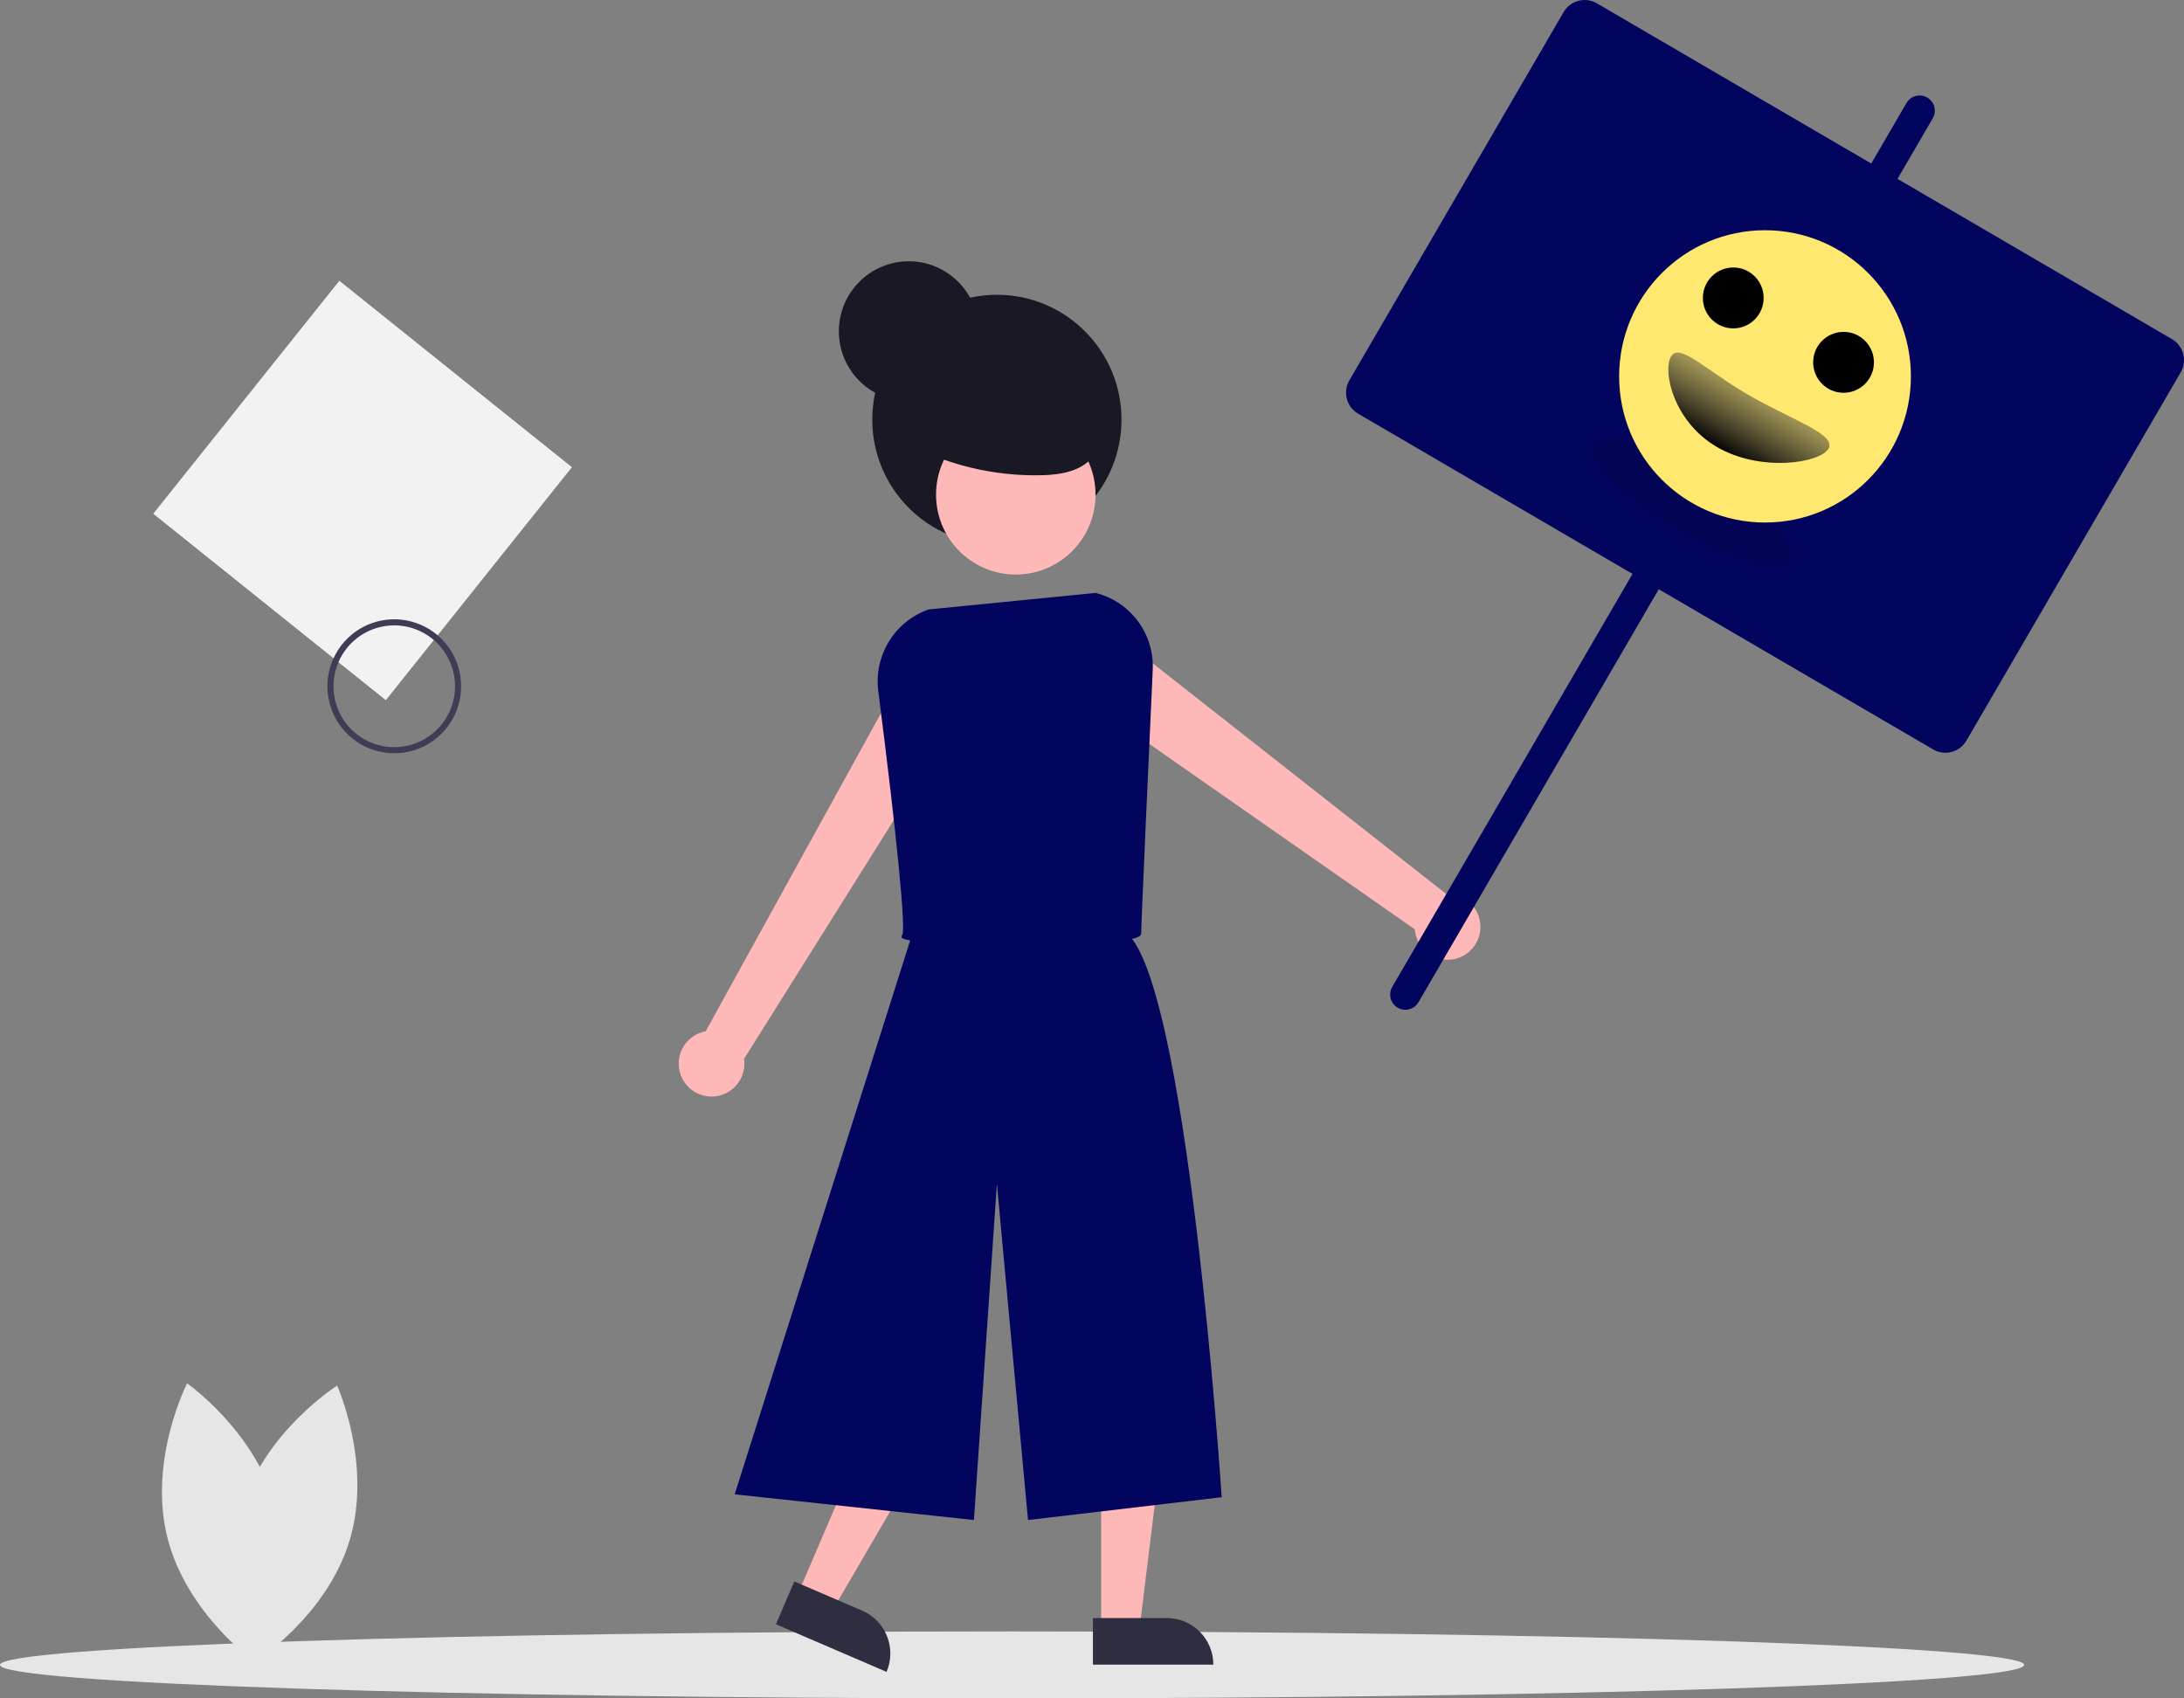<svg xmlns="http://www.w3.org/2000/svg" width="144" height="112" fill="none" viewBox="0 0 144 112"><rect x="0" y="0" width="144" height="112" fill="#808080" stroke="none"/><g clip-path="url(#clip0_1_1713)"><path fill="#E6E6E6" d="M66.731 112C103.586 112 133.462 111.011 133.462 109.792C133.462 108.572 103.586 107.583 66.731 107.583C29.877 107.583 0 108.572 0 109.792C0 111.011 29.877 112 66.731 112Z"/><path fill="#191824" d="M65.729 35.903C70.267 35.903 73.945 32.218 73.945 27.671C73.945 23.125 70.267 19.439 65.729 19.439C61.191 19.439 57.513 23.125 57.513 27.671C57.513 32.218 61.191 35.903 65.729 35.903Z"/><path fill="#FFB8B8" d="M63.556 46.705L59.838 43.855L46.528 68.009C46.11 68.085 45.724 68.283 45.417 68.577C45.11 68.872 44.897 69.251 44.804 69.666C44.71 70.081 44.741 70.515 44.892 70.913C45.042 71.311 45.307 71.655 45.652 71.904C45.997 72.152 46.407 72.293 46.832 72.31C47.257 72.326 47.676 72.217 48.039 71.996C48.403 71.775 48.693 71.451 48.873 71.066C49.054 70.681 49.118 70.251 49.057 69.83L63.556 46.705Z"/><path fill="#FFB8B8" d="M97.491 60.415C97.339 59.974 97.05 59.594 96.665 59.331C96.281 59.069 95.822 58.937 95.357 58.955L73.912 42.101L70.695 45.509L93.287 61.286C93.31 61.593 93.398 61.892 93.546 62.163C93.693 62.434 93.897 62.67 94.142 62.855C94.388 63.041 94.671 63.172 94.971 63.24C95.271 63.307 95.582 63.31 95.884 63.248C96.185 63.185 96.47 63.059 96.719 62.878C96.968 62.696 97.175 62.464 97.327 62.196C97.479 61.928 97.573 61.63 97.601 61.323C97.629 61.016 97.592 60.706 97.491 60.415V60.415Z"/><path fill="#FFB8B8" d="M72.603 107.425H75.129L76.332 97.662H72.603V107.425Z"/><path fill="#2F2E41" d="M80.001 109.776H72.061V106.702H76.934C77.747 106.702 78.528 107.026 79.103 107.602C79.678 108.179 80.001 108.961 80.001 109.776V109.776Z"/><path fill="#FFB8B8" d="M52.584 105.165L54.905 106.165L59.857 97.67L56.431 96.195L52.584 105.165Z"/><path fill="#2F2E41" d="M58.455 110.252L51.16 107.111L52.371 104.287L56.848 106.214C57.595 106.536 58.184 107.142 58.486 107.9C58.787 108.657 58.776 109.503 58.455 110.252Z"/><path fill="#03045E" d="M60.458 60.61L48.44 98.544L64.214 100.238L65.729 78.068L67.782 100.238L80.552 98.733C80.552 98.733 78.245 63.62 74.046 61.362C69.848 59.104 60.458 60.61 60.458 60.61Z"/><path fill="#FFB8B8" d="M66.975 37.888C69.879 37.888 72.233 35.529 72.233 32.619C72.233 29.71 69.879 27.351 66.975 27.351C64.071 27.351 61.717 29.71 61.717 32.619C61.717 35.529 64.071 37.888 66.975 37.888Z"/><path fill="#03045E" d="M66.806 62.31C63.155 62.31 59.642 62.148 59.461 61.833C59.445 61.807 59.44 61.776 59.444 61.746C59.449 61.715 59.464 61.688 59.486 61.667C59.738 61.297 59.148 55.273 57.906 45.557C57.765 44.419 58.017 43.268 58.618 42.292C59.22 41.317 60.136 40.577 61.214 40.194L61.237 40.189L72.242 39.1L72.365 39.135C73.454 39.438 74.407 40.103 75.068 41.021C75.729 41.939 76.059 43.055 76.004 44.186C75.72 50.383 75.244 60.881 75.244 61.55C75.244 61.732 74.991 61.823 74.771 61.883C73.699 62.17 70.194 62.31 66.806 62.31Z"/><path fill="#F2F2F2" d="M22.374 18.516L10.104 33.879L25.438 46.173L37.708 30.81L22.374 18.516Z"/><path fill="#3F3D56" d="M25.331 49.622C24.469 49.491 23.665 49.106 23.022 48.517C22.378 47.927 21.923 47.16 21.715 46.312C21.506 45.463 21.553 44.572 21.851 43.751C22.148 42.929 22.681 42.215 23.383 41.697C24.086 41.179 24.926 40.882 25.797 40.843C26.668 40.803 27.531 41.024 28.277 41.476C29.023 41.928 29.619 42.592 29.988 43.383C30.358 44.174 30.485 45.058 30.354 45.921C30.267 46.495 30.067 47.045 29.768 47.542C29.468 48.038 29.074 48.47 28.607 48.814C28.141 49.158 27.612 49.406 27.049 49.545C26.487 49.683 25.903 49.71 25.331 49.622ZM26.599 41.286C25.816 41.166 25.014 41.282 24.296 41.619C23.578 41.955 22.976 42.498 22.566 43.177C22.156 43.857 21.956 44.643 21.992 45.437C22.027 46.23 22.297 46.995 22.767 47.635C23.236 48.275 23.885 48.761 24.63 49.031C25.375 49.302 26.184 49.345 26.954 49.155C27.723 48.965 28.42 48.551 28.954 47.964C29.489 47.378 29.838 46.646 29.957 45.861C30.116 44.808 29.852 43.735 29.223 42.877C28.593 42.02 27.65 41.447 26.599 41.286Z"/><path fill="#E6E6E6" d="M15.947 99.428C14.442 104.465 16.778 109.615 16.778 109.615C16.778 109.615 21.553 106.598 23.058 101.561C24.563 96.524 22.227 91.374 22.227 91.374C22.227 91.374 17.452 94.391 15.947 99.428Z"/><path fill="#E6E6E6" d="M18.232 99.565C19.498 104.667 16.923 109.701 16.923 109.701C16.923 109.701 12.295 106.462 11.028 101.36C9.762 96.257 12.337 91.224 12.337 91.224C12.337 91.224 16.965 94.462 18.232 99.565Z"/><path fill="#191824" d="M59.58 29.13C62.377 30.655 65.524 31.417 68.707 31.339C69.926 31.308 71.269 31.086 72.041 30.14C72.912 29.073 72.694 27.405 71.854 26.313C71.014 25.222 69.699 24.606 68.388 24.189C67.147 23.794 65.817 23.54 64.545 23.816C63.873 23.961 63.241 24.25 62.691 24.663C62.141 25.075 61.685 25.601 61.356 26.206C61.028 26.81 60.832 27.478 60.784 28.165C60.736 28.852 60.836 29.541 61.077 30.185"/><path fill="#191824" d="M59.918 26.466C62.463 26.466 64.527 24.399 64.527 21.849C64.527 19.298 62.463 17.23 59.918 17.23C57.372 17.23 55.309 19.298 55.309 21.849C55.309 24.399 57.372 26.466 59.918 26.466Z"/><path fill="#03045E" d="M143.204 22.361L125.111 11.796L127.432 7.806C127.499 7.692 127.542 7.566 127.559 7.435C127.577 7.305 127.569 7.172 127.536 7.044C127.502 6.917 127.444 6.797 127.364 6.692C127.284 6.587 127.185 6.499 127.071 6.433C126.958 6.366 126.832 6.323 126.702 6.305C126.571 6.288 126.439 6.296 126.311 6.329C126.184 6.363 126.065 6.421 125.96 6.501C125.855 6.581 125.767 6.681 125.701 6.795L123.38 10.784L105.288 0.219C104.92 0.004 104.483 -0.055 104.072 0.054C103.661 0.162 103.309 0.43 103.095 0.798L88.968 25.084C88.754 25.452 88.695 25.89 88.803 26.302C88.911 26.714 89.179 27.066 89.546 27.28L107.638 37.846L91.796 65.08C91.73 65.194 91.686 65.32 91.668 65.451C91.651 65.581 91.659 65.714 91.692 65.842C91.726 65.969 91.784 66.089 91.864 66.194C91.944 66.299 92.043 66.387 92.157 66.453C92.27 66.52 92.396 66.563 92.527 66.581C92.657 66.599 92.79 66.59 92.917 66.557C93.044 66.523 93.163 66.465 93.268 66.385C93.373 66.305 93.461 66.205 93.527 66.091L109.37 38.857L127.462 49.422C127.644 49.528 127.845 49.597 128.054 49.626C128.262 49.654 128.474 49.641 128.678 49.587C128.882 49.534 129.073 49.44 129.24 49.313C129.408 49.185 129.548 49.025 129.654 48.843L143.782 24.557C143.888 24.375 143.957 24.174 143.985 23.965C144.013 23.756 144 23.543 143.947 23.339C143.893 23.135 143.8 22.944 143.672 22.776C143.545 22.608 143.386 22.467 143.204 22.361Z"/><path fill="#000" d="M118.11 36.989C118.668 36.031 116.174 33.534 112.54 31.412C108.907 29.29 105.51 28.347 104.952 29.305C104.395 30.263 106.889 32.76 110.522 34.882C114.156 37.003 117.553 37.947 118.11 36.989Z" opacity=".1"/><path fill="#FFE870" d="M116.375 34.458C121.687 34.458 125.994 30.143 125.994 24.82C125.994 19.497 121.687 15.183 116.375 15.183C111.063 15.183 106.756 19.497 106.756 24.82C106.756 30.143 111.063 34.458 116.375 34.458Z"/><path fill="url(#paint0_linear_1_1713)" d="M120.56 29.588C120.003 30.546 116.072 31.151 113.203 29.475C110.335 27.8 109.615 24.48 110.172 23.522C110.729 22.564 112.353 24.331 115.221 26.006C118.09 27.681 121.117 28.63 120.56 29.588Z"/><path fill="#000" d="M114.281 21.655C115.388 21.655 116.285 20.756 116.285 19.647C116.285 18.538 115.388 17.639 114.281 17.639C113.175 17.639 112.277 18.538 112.277 19.647C112.277 20.756 113.175 21.655 114.281 21.655Z"/><path fill="#000" d="M121.553 25.901C122.66 25.901 123.557 25.003 123.557 23.894C123.557 22.785 122.66 21.886 121.553 21.886C120.446 21.886 119.549 22.785 119.549 23.894C119.549 25.003 120.446 25.901 121.553 25.901Z"/></g><defs><linearGradient id="paint0_linear_1_1713" x1="113" x2="117" y1="29.5" y2="22.5" gradientUnits="userSpaceOnUse"><stop/><stop offset="1" stop-color="#626262" stop-opacity="0"/></linearGradient><clipPath id="clip0_1_1713"><rect width="144" height="112" fill="#fff"/></clipPath></defs></svg>